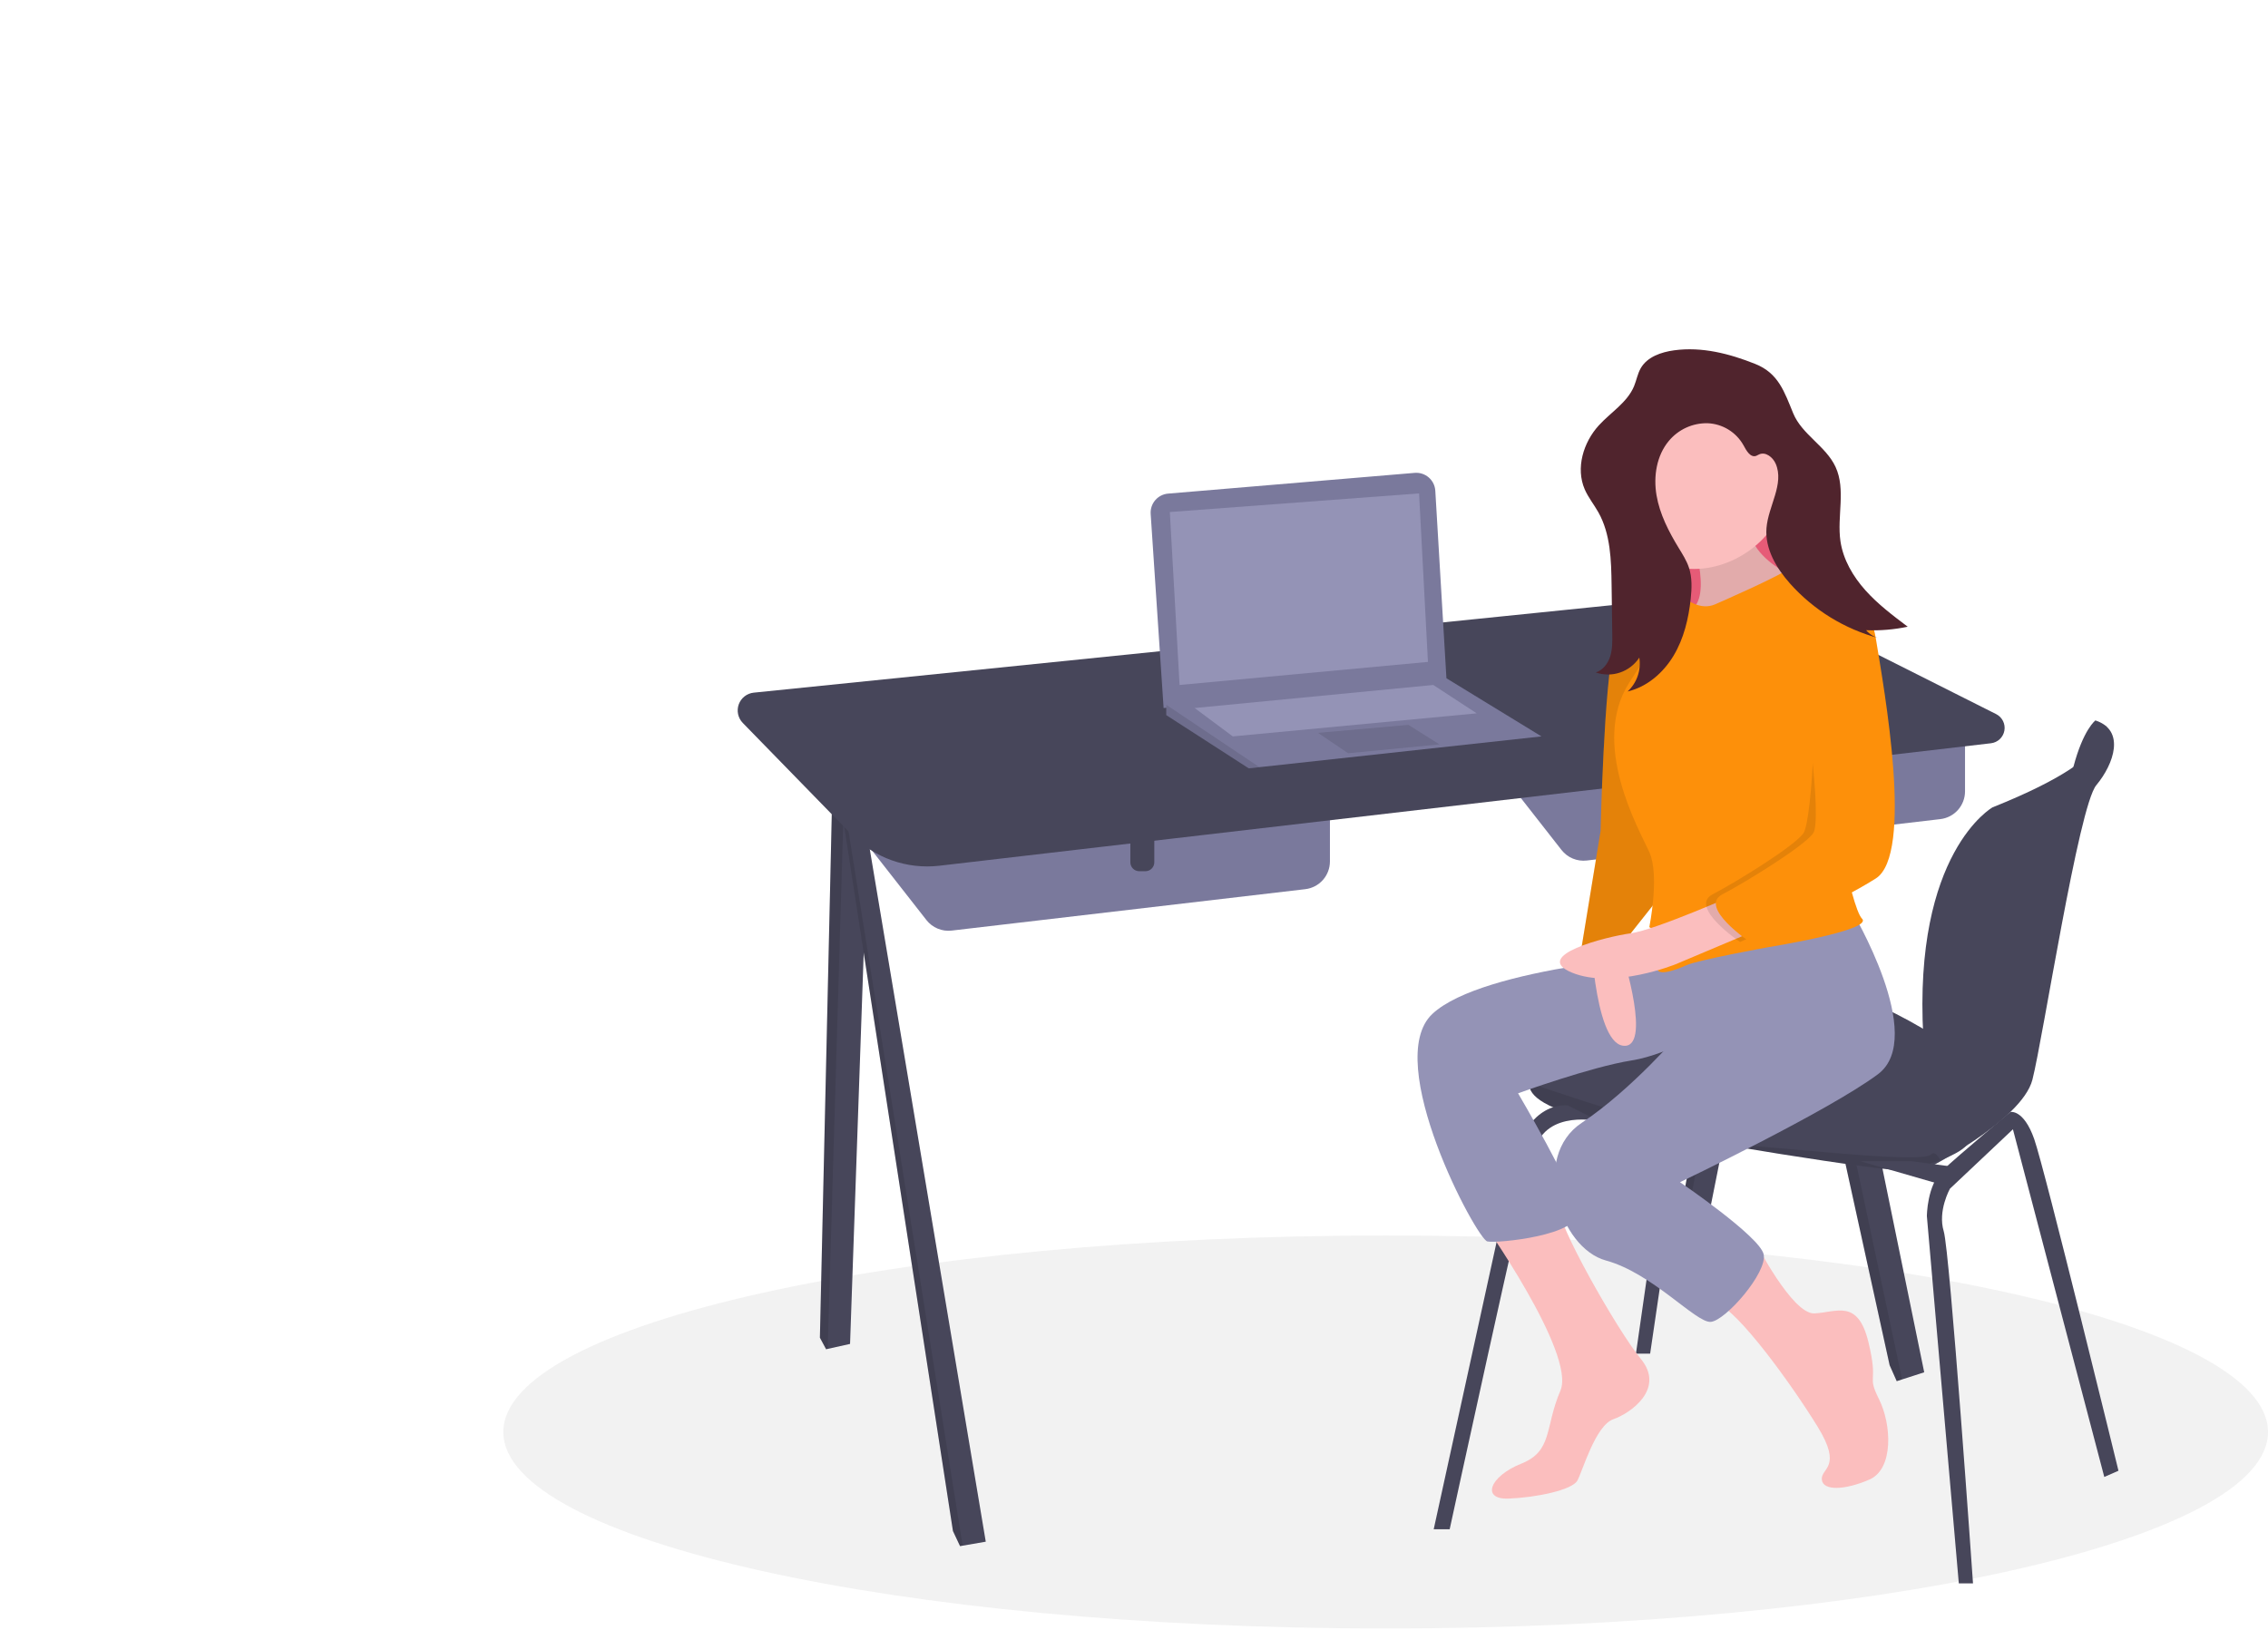 <svg width="1131" height="813" viewBox="0 0 1131 813" fill="none" xmlns="http://www.w3.org/2000/svg">
<g id="undraw_software_engineer_lvl5 1" clip-path="url(#clip0_1_2)">
<path id="Vector" d="M691 812.206C934.005 812.206 1131 768.33 1131 714.206C1131 660.082 934.005 616.206 691 616.206C447.995 616.206 251 660.082 251 714.206C251 768.33 447.995 812.206 691 812.206Z" fill="#F2F2F2"/>
<path id="Vector_2" d="M894.984 391.611L852.078 606.582H842.79L841.768 604.994L838.809 600.39L875.964 399.572L881.604 397.21L894.984 391.611Z" fill="#47465A"/>
<path id="Vector_3" opacity="0.1" d="M881.604 397.21L841.768 604.994L838.809 600.39L875.964 399.572L881.604 397.21Z" fill="black"/>
<path id="Vector_4" d="M959.564 684.432L948.533 687.988L945.852 688.855L942.313 680.893L881.604 403.96L887.916 402.545L901.177 399.572L959.564 684.432Z" fill="#47465A"/>
<path id="Vector_5" opacity="0.1" d="M948.533 687.988L945.852 688.855L942.313 680.893L881.604 403.96L887.916 402.545L948.533 687.988Z" fill="black"/>
<path id="Vector_6" d="M433.636 391.611L423.905 670.277L412.753 672.754L411.962 672.931L408.865 667.181L415.058 394.264L421.016 393.415L433.636 391.611Z" fill="#47465A"/>
<path id="Vector_7" opacity="0.1" d="M421.016 393.415L412.753 672.754L411.962 672.931L408.865 667.181L415.058 394.264L421.016 393.415Z" fill="black"/>
<path id="Vector_8" d="M491.581 768.917L480.045 770.907L478.753 771.128L475.215 763.609L419.039 399.572L420.658 399.081L429.213 396.476L491.581 768.917Z" fill="#47465A"/>
<path id="Vector_9" opacity="0.1" d="M480.045 770.907L478.753 771.128L475.215 763.609L419.039 399.572L420.658 399.081L480.045 770.907Z" fill="black"/>
<path id="Vector_10" d="M735.746 369.052L778.697 423.934C780.169 425.815 782.1 427.286 784.305 428.205C786.509 429.124 788.913 429.461 791.286 429.183L967.604 408.533C970.994 408.136 974.12 406.508 976.389 403.958C978.658 401.408 979.911 398.113 979.911 394.7V354.013L735.746 369.052Z" fill="#7A799C"/>
<path id="Vector_11" d="M880.388 377.898H892.33V395.135C892.33 396.312 891.863 397.44 891.031 398.273C890.198 399.105 889.07 399.572 887.893 399.572H884.825C883.648 399.572 882.519 399.105 881.687 398.273C880.855 397.44 880.388 396.312 880.388 395.135V377.898Z" fill="#47465A"/>
<path id="Vector_12" d="M419.039 403.996L461.99 458.878C463.462 460.759 465.393 462.23 467.598 463.149C469.802 464.068 472.206 464.405 474.579 464.127L650.896 443.477C654.287 443.08 657.413 441.452 659.682 438.902C661.951 436.352 663.204 433.057 663.204 429.644V388.957L419.039 403.996Z" fill="#7A799C"/>
<path id="Vector_13" d="M563.68 412.842H575.623V430.079C575.623 431.256 575.156 432.384 574.323 433.217C573.491 434.049 572.363 434.516 571.186 434.516H568.118C566.941 434.516 565.812 434.049 564.98 433.217C564.148 432.384 563.68 431.256 563.68 430.079V412.842H563.68Z" fill="#47465A"/>
<path id="Vector_14" d="M468.385 431.791L992.844 370.701C994.492 370.509 996.034 369.791 997.241 368.653C998.448 367.516 999.257 366.019 999.546 364.386C999.835 362.752 999.59 361.069 998.847 359.586C998.104 358.103 996.903 356.899 995.422 356.152L901.605 308.97C883.127 299.677 862.379 295.855 841.802 297.953L375.861 345.463C374.195 345.637 372.611 346.277 371.292 347.309C369.973 348.342 368.971 349.725 368.401 351.3C367.832 352.875 367.717 354.579 368.071 356.216C368.425 357.854 369.233 359.358 370.402 360.558L424.661 416.226C430.276 421.988 437.137 426.386 444.716 429.084C452.295 431.782 460.392 432.708 468.385 431.791V431.791Z" fill="#47465A"/>
<path id="Vector_15" d="M1050.54 362.422L1044.93 359.32C1044.93 359.32 1038.88 363.779 1033.94 382.56C1029.01 401.342 1043.16 382.764 1043.16 382.764L1049.36 369.936L1050.54 362.422Z" fill="#47465A"/>
<path id="Vector_16" d="M990.527 534.483C990.527 534.483 984.777 561.465 982.123 568.984C980.823 572.664 974.542 576.031 967.579 578.605C961.406 580.904 955.016 582.572 948.506 583.581C940.987 584.466 844.559 569.427 797.672 559.253C766.085 552.401 762.003 544.541 762.702 540.144C762.927 538.835 763.554 537.629 764.497 536.694C764.497 536.694 810.942 505.289 827.308 490.25C843.674 475.211 875.964 487.153 911.35 493.346C946.737 499.539 990.527 534.483 990.527 534.483Z" fill="#47465A"/>
<path id="Vector_17" d="M1044.93 359.321C1044.93 359.321 1066.61 373.475 993.624 402.669C993.624 402.669 953.955 425.035 959.118 517.172C959.363 521.315 960.625 525.334 962.792 528.874C970.322 541.259 986.458 572.611 959.564 576.504V583.581C959.564 583.581 1008.22 559.253 1013.53 538.464C1018.84 517.674 1036.53 402.226 1045.38 391.611C1054.22 380.995 1059.97 364.186 1044.93 359.321Z" fill="#47465A"/>
<path id="Vector_18" opacity="0.1" d="M967.579 578.605C961.406 580.904 955.016 582.572 948.506 583.581C940.987 584.466 844.559 569.427 797.672 559.253C766.085 552.401 762.003 544.541 762.702 540.144C783.464 547.244 850.884 569.776 875.08 571.638C903.831 573.85 958.759 579.998 962.922 575.818C964.523 574.208 966.164 575.907 967.579 578.605Z" fill="black"/>
<path id="Vector_19" d="M714.957 762.724L756.978 570.753C756.978 570.753 764.497 550.406 781.748 551.291L797.672 559.253C797.672 559.253 771.132 553.06 765.382 573.408C759.632 593.755 722.919 762.724 722.919 762.724H714.957Z" fill="#47465A"/>
<path id="Vector_20" d="M815.808 675.143L832.616 557.926H840.136L822.885 675.143H815.808Z" fill="#47465A"/>
<path id="Vector_21" d="M976.815 789.706L960.891 606.582C960.891 606.582 960.891 591.101 968.853 583.581C976.815 576.061 1002.52 554.611 1002.52 554.611C1002.52 554.611 1009.11 553.06 1014.41 568.1C1019.72 583.139 1056.43 733.53 1056.43 733.53L1049.36 736.627L1003.8 563.234L972.392 592.87C972.392 592.87 966.199 603.928 969.296 614.102C972.392 624.275 983.892 789.706 983.892 789.706H976.815Z" fill="#47465A"/>
<path id="Vector_22" d="M927.717 579.158L967.526 590.658L976.373 582.254L953.372 579.158H927.717Z" fill="#47465A"/>
<path id="Vector_23" d="M573.813 256.304L580.268 353.128L721.37 339.416L715.756 244.766C715.68 243.499 715.352 242.259 714.791 241.12C714.229 239.981 713.445 238.966 712.485 238.135C711.526 237.303 710.409 236.672 709.202 236.279C707.994 235.885 706.72 235.738 705.455 235.844L582.513 246.185C580.026 246.394 577.72 247.572 576.093 249.465C574.466 251.357 573.647 253.814 573.813 256.304Z" fill="#7A799C"/>
<path id="Vector_24" d="M768.7 367.282L628.039 382.627L622.731 383.206L581.595 356.667V350.916L721.37 338.328L768.7 367.282Z" fill="#7A799C"/>
<path id="Vector_25" opacity="0.1" d="M628.039 382.627L622.731 383.206L581.595 356.667V351.518L628.039 382.627Z" fill="black"/>
<path id="Vector_26" d="M583.364 255.373L588.23 341.627L712.082 330.127L707.658 246.084L583.364 255.373Z" fill="#9493B6"/>
<path id="Vector_27" opacity="0.1" d="M657.233 365.513L672.272 375.687L717.832 371.263L702.35 361.532L657.233 365.513Z" fill="black"/>
<path id="Vector_28" d="M595.749 353.128L614.769 367.282L736.41 355.782L714.736 341.627L595.749 353.128Z" fill="#9493B6"/>
<path id="Vector_29" d="M901.398 222.42H811.605V312.213H901.398V222.42Z" fill="#FF6584"/>
<path id="Vector_30" opacity="0.1" d="M901.398 222.42H811.605V312.213H901.398V222.42Z" fill="black"/>
<path id="Vector_31" d="M842.529 263.974C842.529 263.974 855.196 298.28 842.529 304.613C829.862 310.946 887.918 304.613 887.918 304.613L904.28 291.419C904.28 291.419 867.335 280.863 872.613 256.585C877.891 232.307 842.529 263.974 842.529 263.974Z" fill="#FBBEBE"/>
<path id="Vector_32" opacity="0.1" d="M842.529 263.974C842.529 263.974 855.196 298.28 842.529 304.613C829.862 310.946 887.918 304.613 887.918 304.613L904.28 291.419C904.28 291.419 867.335 280.863 872.613 256.585C877.891 232.307 842.529 263.974 842.529 263.974Z" fill="black"/>
<path id="Vector_33" d="M738.556 608.089C738.556 608.089 786.056 675.117 778.139 693.59C770.223 712.062 774.445 723.673 758.611 730.007C742.778 736.34 738.556 747.951 752.278 747.424C766 746.896 783.945 743.201 786.584 738.451C789.223 733.701 795.556 711.007 804.529 707.84C813.501 704.673 830.39 692.534 818.251 677.756C806.112 662.978 775.526 608.546 777.888 603.039C780.251 597.533 738.556 608.089 738.556 608.089Z" fill="#FBBEBE"/>
<path id="Vector_34" d="M837.779 475.615C837.779 475.615 739.611 481.948 714.278 505.699C688.944 529.449 736.445 618.117 741.722 619.172C747 620.228 788.167 616.006 786.584 604.394C785.001 592.783 757.028 545.283 757.028 545.283C757.028 545.283 793.445 532.088 813.501 528.921C833.557 525.755 855.724 510.977 855.724 510.977L837.779 475.615Z" fill="#9493B6"/>
<path id="Vector_35" d="M792.917 460.837C792.917 460.837 794.501 519.421 809.279 521.532C824.057 523.643 809.279 476.671 809.279 476.671L808.751 458.726L792.917 460.837Z" fill="#FBBEBE"/>
<path id="Vector_36" d="M837.779 307.252C837.779 307.252 810.334 299.335 805.056 320.447C799.779 341.558 798.195 414.392 798.195 414.392L788.695 472.448C788.695 472.448 806.112 467.171 809.806 469.809L831.973 441.837L837.779 307.252Z" fill="#FD900A"/>
<path id="Vector_37" opacity="0.1" d="M837.779 307.252C837.779 307.252 810.334 299.335 805.056 320.447C799.779 341.558 798.195 414.392 798.195 414.392L788.695 472.448C788.695 472.448 806.112 467.171 809.806 469.809L831.973 441.837L837.779 307.252Z" fill="black"/>
<path id="Vector_38" d="M875.279 619.328C875.279 619.328 893.724 655.589 904.808 655.062C915.891 654.534 926.447 647.673 931.725 669.312C937.002 690.951 930.669 685.145 937.002 697.812C943.336 710.479 944.391 732.646 932.252 737.924C920.113 743.201 909.03 743.729 908.502 737.924C907.974 732.118 919.058 732.118 906.391 711.534C893.724 690.951 866.807 653.478 855.724 649.784C844.64 646.089 875.279 619.328 875.279 619.328Z" fill="#FBBEBE"/>
<path id="Vector_39" d="M923.28 453.976C923.28 453.976 961.28 517.31 936.475 535.782C911.669 554.255 837.779 589.616 837.779 589.616C837.779 589.616 877.363 616.533 879.474 625.506C881.585 634.478 860.474 658.756 853.085 659.284C845.696 659.812 824.057 635.006 800.834 628.672C777.612 622.339 763.362 576.95 788.695 560.061C814.029 543.171 837.779 515.199 837.779 515.199L830.394 474.565L923.28 453.976Z" fill="#9493B6"/>
<path id="Vector_40" d="M890.34 242.767C890.34 265.212 867.349 283.766 844.904 283.766C834.126 283.766 823.789 279.484 816.168 271.863C808.546 264.241 804.265 253.905 804.265 243.126C804.265 232.348 808.546 222.011 816.168 214.39C823.789 206.769 834.126 202.487 844.904 202.487C867.349 202.487 890.34 220.323 890.34 242.767Z" fill="#FBBEBE"/>
<path id="Vector_41" d="M855.196 301.446C855.196 301.446 891.613 285.613 891.613 283.502C891.613 281.391 912.724 288.252 917.474 292.474C922.224 296.696 924.863 296.169 928.03 304.613C931.197 313.058 912.196 391.697 912.196 391.697C912.196 391.697 922.752 452.393 928.558 458.198C934.363 464.004 881.585 472.448 881.585 472.448C881.585 472.448 846.751 478.782 840.946 481.421C835.14 484.06 824.584 487.754 826.695 481.421C828.807 475.087 837.779 470.337 822.473 462.42C822.473 462.42 827.751 436.559 822.473 424.948C817.195 413.337 792.917 371.114 812.445 340.502C831.973 309.891 840.946 298.807 840.946 298.807C840.946 298.807 847.807 304.613 855.196 301.446Z" fill="#FD900A"/>
<path id="Vector_42" d="M866.807 445.531C866.807 445.531 825.64 463.79 813.237 465.48C800.834 467.171 763.361 476.671 783.945 485.115C804.529 493.56 835.668 480.893 835.668 480.893L879.474 462.42L866.807 445.531Z" fill="#FBBEBE"/>
<path id="Vector_43" opacity="0.1" d="M911.129 299.827C911.129 299.827 926.331 292.474 930.553 318.335C934.776 344.197 949.554 426.003 930.553 438.142C911.553 450.281 867.747 469.809 867.747 469.809C867.747 469.809 841.886 452.393 854.025 446.059C866.164 439.726 895.192 421.781 899.414 415.448C903.636 409.114 907.902 338.421 900.513 326.809C893.124 315.198 911.129 299.827 911.129 299.827Z" fill="black"/>
<path id="Vector_44" d="M910.085 293.53C910.085 293.53 931.197 292.474 935.419 318.335C939.641 344.197 954.419 426.003 935.419 438.142C916.419 450.281 872.613 469.809 872.613 469.809C872.613 469.809 846.751 452.393 858.89 446.059C871.029 439.726 900.057 421.781 904.28 415.448C908.502 409.114 901.113 343.141 893.724 331.53C886.335 319.919 910.085 293.53 910.085 293.53Z" fill="#FD900A"/>
<path id="Vector_45" d="M834.894 174.715C828.414 175.597 821.465 177.967 818.204 183.635C816.609 186.409 816.093 189.663 814.864 192.617C811.473 200.77 803.236 205.638 797.29 212.165C789.54 220.672 785.691 233.491 790.262 244.052C792.032 248.142 794.906 251.645 797.086 255.532C803.167 266.375 803.491 279.397 803.664 291.828L804.004 316.269C804.056 320.001 804.098 323.808 802.974 327.368C801.85 330.927 799.341 334.26 795.782 335.384C799.709 336.746 803.978 336.756 807.911 335.413C811.844 334.069 815.216 331.45 817.49 327.972C817.975 331.05 817.699 334.2 816.684 337.147C815.668 340.093 813.946 342.745 811.667 344.871C821.343 342.592 829.457 335.555 834.569 327.029C839.681 318.504 842.052 308.587 843.114 298.703C843.676 293.475 843.874 288.07 842.222 283.078C841.059 279.563 839.03 276.411 837.104 273.248C832.139 265.094 827.667 256.422 826.067 247.01C824.467 237.599 826.073 227.272 832.185 219.938C834.531 217.104 837.486 214.836 840.83 213.302C844.174 211.769 847.821 211.01 851.5 211.082C855.177 211.224 858.757 212.308 861.896 214.229C865.035 216.151 867.629 218.846 869.428 222.057C870.84 224.715 872.849 228.317 875.71 227.383C876.24 227.158 876.757 226.904 877.259 226.622C880.45 225.17 884.074 228.035 885.48 231.245C889.918 241.372 881.743 252.427 880.898 263.45C880.112 273.705 885.829 283.377 892.663 291.062C904.468 304.283 919.887 313.757 937.016 318.312C934.508 317.68 932.259 316.284 930.582 314.316C937.546 314.594 944.518 314.01 951.339 312.576C943.912 306.979 936.434 301.335 930.234 294.405C924.034 287.474 919.123 279.089 917.786 269.886C915.992 257.537 920.592 244.163 915.333 232.846C910.525 222.499 898.601 216.717 894.246 206.172C889.823 195.46 886.955 186.154 875.244 181.491C862.462 176.402 848.704 172.835 834.894 174.715Z" fill="#50242D"/>
</g>
<defs>
<clipPath id="clip0_1_2">
<rect width="1131" height="812.206" fill="white"/>
</clipPath>
</defs>
</svg>
